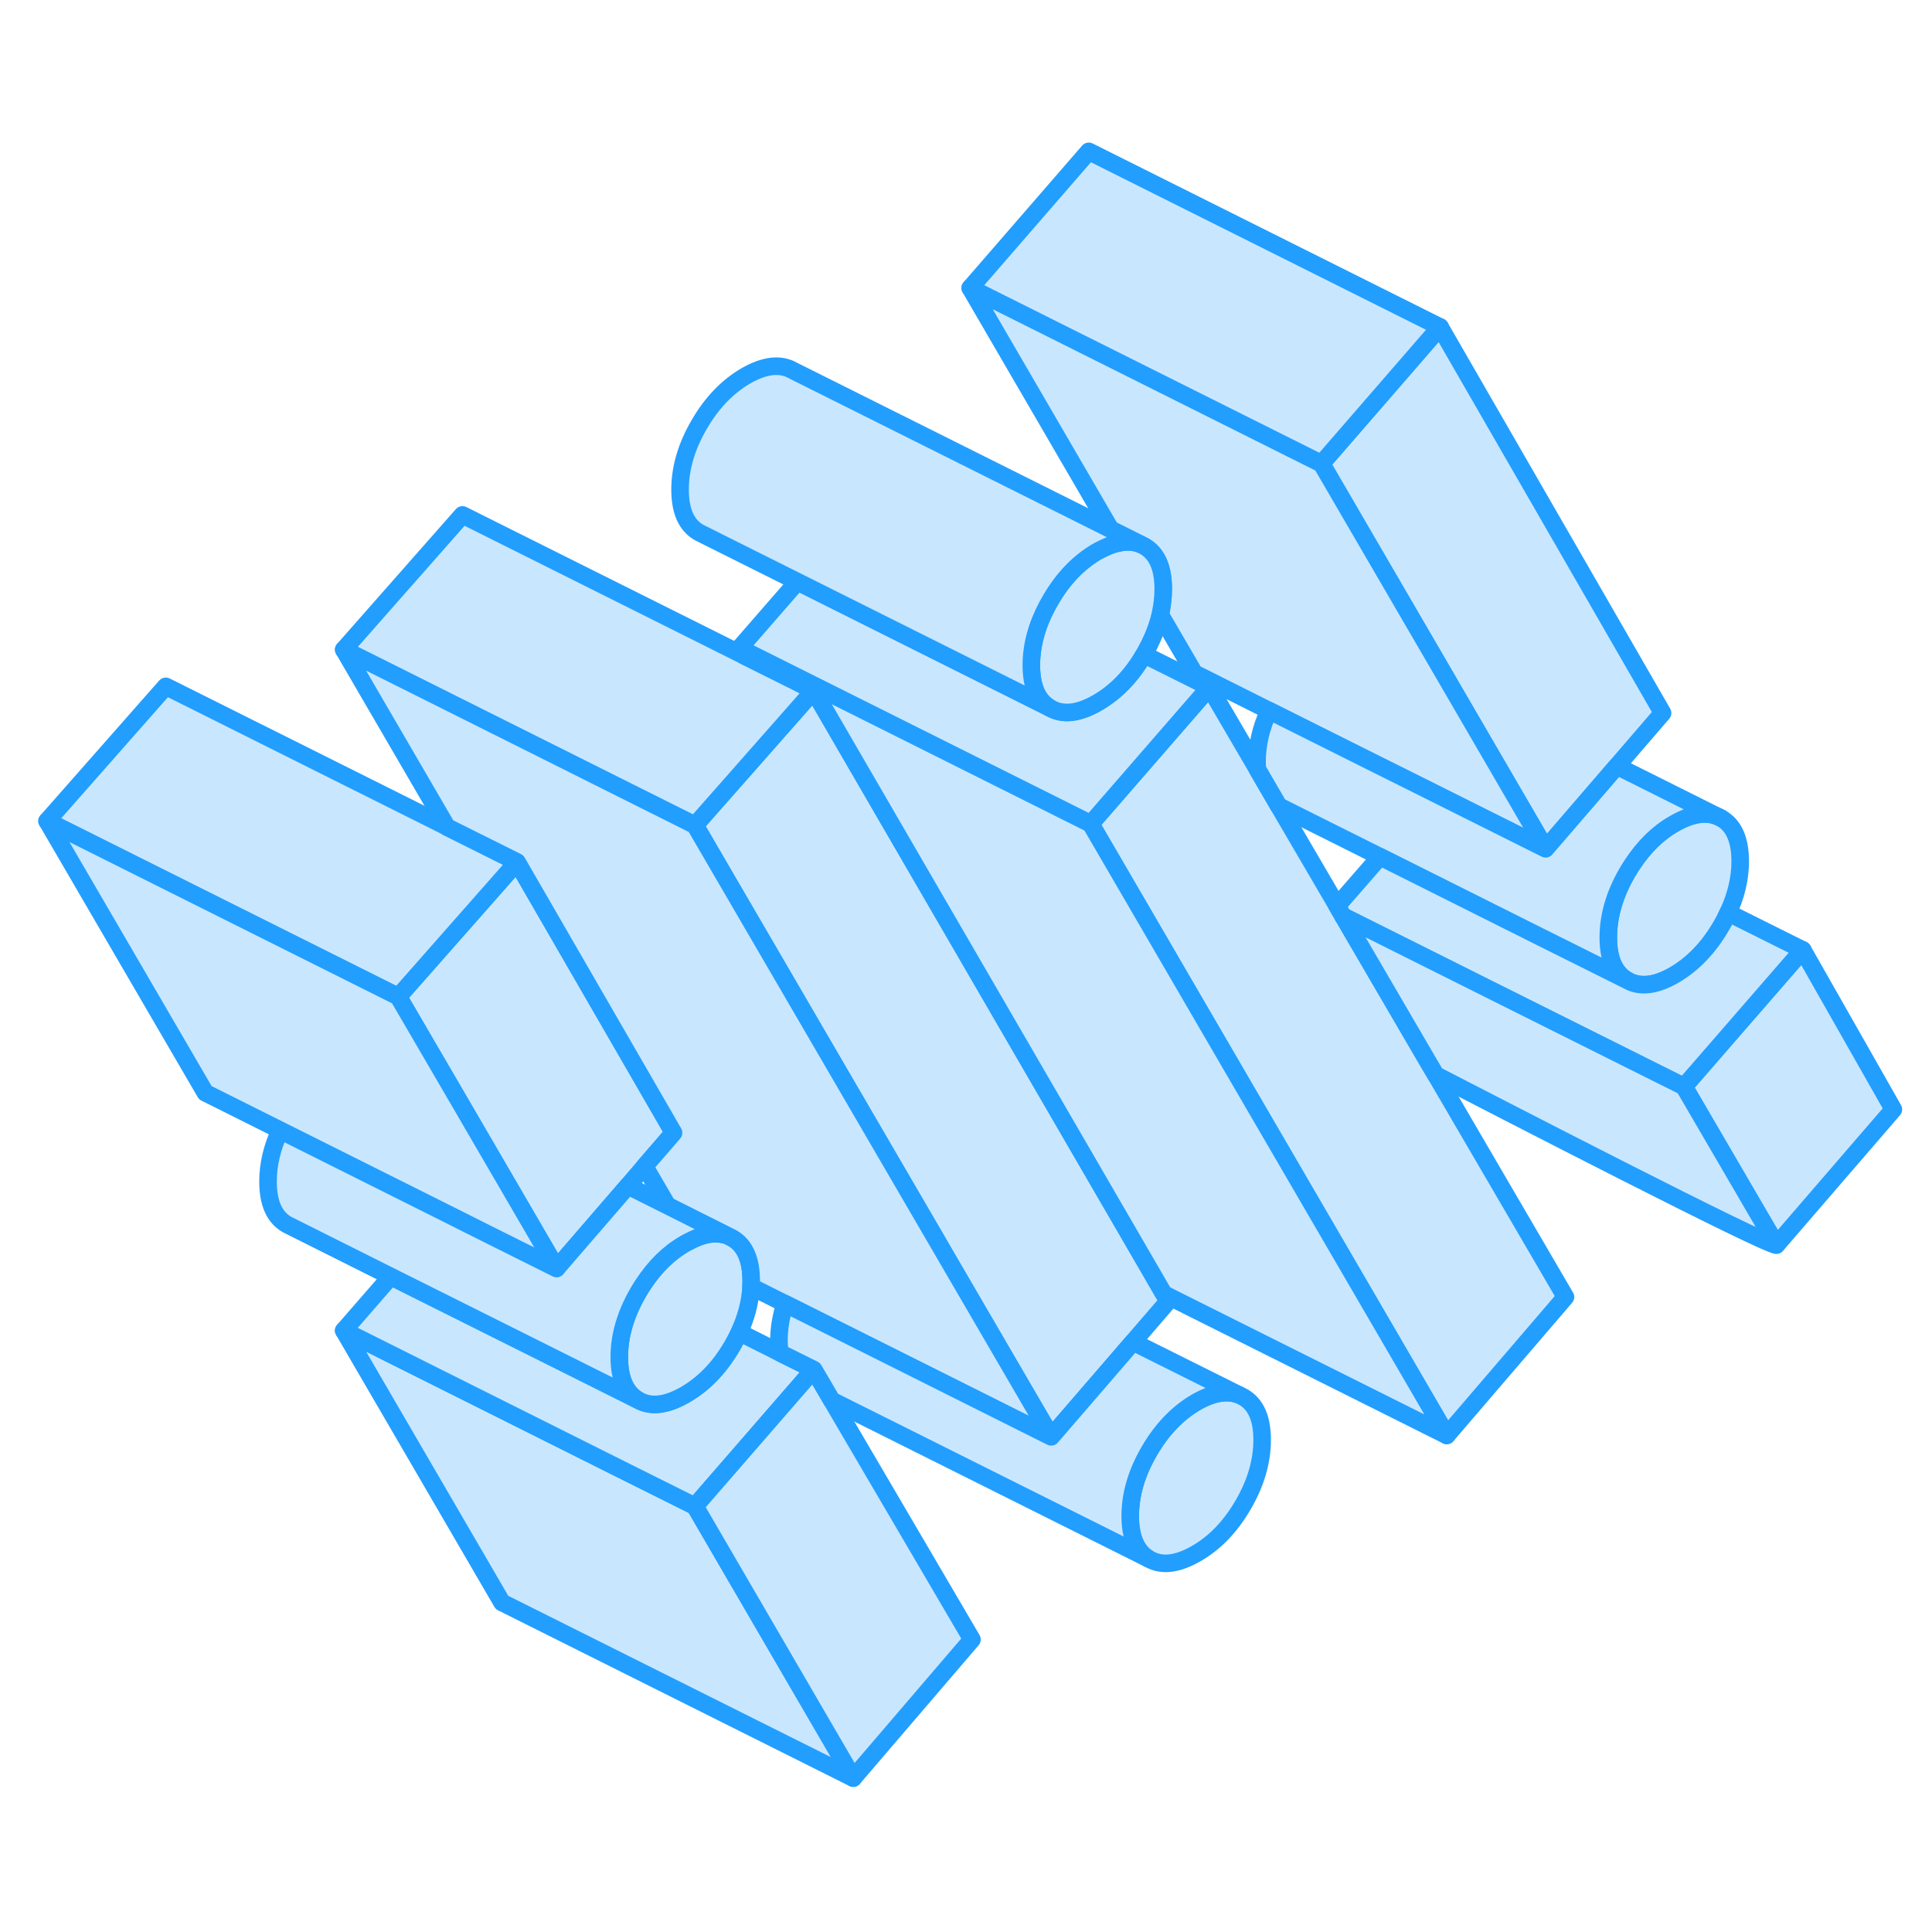 <svg width="48" height="48" viewBox="0 0 110 97" fill="#c8e7ff" xmlns="http://www.w3.org/2000/svg" stroke-width="1px" stroke-linecap="round" stroke-linejoin="round"><path d="M107.801 56.667L101.141 64.387L95.881 55.367L102.641 47.587L107.801 56.667Z" stroke="#229EFF" stroke-linejoin="round"/><path d="M99.08 42.538C99.08 43.508 98.85 44.487 98.39 45.467C98.28 45.717 98.15 45.977 98 46.227C97.28 47.467 96.38 48.398 95.32 49.017C94.26 49.627 93.37 49.727 92.65 49.317C91.93 48.907 91.57 48.097 91.57 46.877C91.57 45.657 91.93 44.417 92.65 43.177C92.74 43.027 92.83 42.867 92.93 42.727C93.6 41.707 94.39 40.928 95.32 40.398C96.38 39.788 97.28 39.677 98 40.087C98.72 40.497 99.08 41.318 99.08 42.538Z" stroke="#229EFF" stroke-linejoin="round"/><path d="M94.66 34.097L92.06 37.117L88.94 40.737L88 41.827L86.72 39.627L82.47 32.327V32.317L75.24 19.897L81.99 12.117L94.66 34.097Z" stroke="#229EFF" stroke-linejoin="round"/><path d="M89.131 67.347L82.371 75.227L62.101 40.407L68.861 32.627L71.591 37.297L72.811 39.397L76.131 45.077L76.471 45.657V45.667L81.391 54.097L81.751 54.697V54.707L89.131 67.347Z" stroke="#229EFF" stroke-linejoin="round"/><path d="M71.861 75.477C71.861 76.707 71.501 77.937 70.781 79.177C70.061 80.417 69.171 81.347 68.101 81.957C67.041 82.567 66.15 82.677 65.43 82.267C64.71 81.857 64.351 81.037 64.351 79.817C64.351 78.597 64.71 77.367 65.43 76.127C66.15 74.887 67.041 73.957 68.101 73.337C69.061 72.787 69.88 72.657 70.561 72.927L70.781 73.037C71.501 73.447 71.861 74.257 71.861 75.477Z" stroke="#229EFF" stroke-linejoin="round"/><path d="M66.51 67.587L64.51 69.907L59.85 75.307L53.49 64.397V64.388L39.57 40.487L44.63 34.747L46.33 32.817L64.02 63.297L66.27 67.177L66.51 67.587Z" stroke="#229EFF" stroke-linejoin="round"/><path d="M88 41.827L83.88 39.767L81.7 38.677L77.71 36.687L72.25 33.957L68 31.827L66.06 28.497C66.17 28.007 66.23 27.517 66.23 27.038C66.23 25.817 65.87 25.007 65.15 24.597L64.93 24.487L63.24 23.648L55.24 9.897L71.02 17.788L75.24 19.898L82.47 32.317L86.72 39.627L88 41.827Z" stroke="#229EFF" stroke-linejoin="round"/><path d="M68.86 32.627L62.1 40.407L58.06 38.387L42.1 30.407L45.4 26.617L53.58 30.707L59.8 33.817C60.52 34.227 61.41 34.127 62.469 33.517C63.529 32.907 64.42 31.997 65.13 30.767L68.86 32.627Z" stroke="#229EFF" stroke-linejoin="round"/><path d="M66.23 27.038C66.23 27.518 66.17 28.008 66.06 28.498C65.89 29.238 65.58 29.988 65.15 30.738C65.14 30.748 65.14 30.758 65.13 30.768C64.42 31.998 63.53 32.908 62.47 33.518C61.41 34.128 60.52 34.228 59.8 33.818C59.08 33.408 58.72 32.598 58.72 31.378C58.72 30.268 59.02 29.138 59.62 28.008C59.68 27.908 59.74 27.798 59.8 27.688C60.52 26.438 61.41 25.518 62.47 24.898C62.91 24.658 63.31 24.488 63.69 24.418C64.14 24.308 64.56 24.338 64.93 24.488L65.15 24.598C65.87 25.008 66.23 25.818 66.23 27.038Z" stroke="#229EFF" stroke-linejoin="round"/><path d="M48.58 94.738L28.58 84.738L19.57 69.258L35.16 77.058L39.57 79.258L48.58 94.738Z" stroke="#229EFF" stroke-linejoin="round"/><path d="M46.33 71.478L45.58 72.338L39.57 79.258L35.16 77.058L19.57 69.258L22.25 66.178L31.92 71.008L36.34 73.218C37.06 73.628 37.95 73.518 39.01 72.908C40.07 72.298 40.97 71.368 41.69 70.128C41.84 69.868 41.97 69.618 42.09 69.358L44.4 70.518L46.33 71.478Z" stroke="#229EFF" stroke-linejoin="round"/><path d="M42.77 66.437C42.77 66.547 42.77 66.647 42.76 66.757C42.72 67.617 42.49 68.487 42.09 69.357C41.97 69.617 41.84 69.867 41.69 70.127C40.97 71.367 40.07 72.297 39.01 72.907C37.95 73.517 37.06 73.627 36.34 73.217C35.62 72.807 35.26 71.987 35.26 70.767C35.26 69.547 35.62 68.317 36.34 67.077C36.43 66.927 36.52 66.767 36.62 66.627C37.29 65.607 38.08 64.827 39.01 64.297C39.07 64.257 39.14 64.227 39.2 64.197C39.94 63.797 40.6 63.657 41.16 63.787C41.27 63.807 41.37 63.837 41.47 63.877L41.69 63.987C42.41 64.397 42.77 65.207 42.77 66.437Z" stroke="#229EFF" stroke-linejoin="round"/><path d="M38.35 57.997L36.7 59.907L35.75 61.017L32.63 64.627L31.69 65.717L30.41 63.517L26.16 56.217L22.68 50.247L27.74 44.507L29.44 42.577L38.35 57.997Z" stroke="#229EFF" stroke-linejoin="round"/><path d="M29.44 42.577L27.74 44.507L22.68 50.247L2.68 40.247L9.44 32.577L25.45 40.577V40.587L29.44 42.577Z" stroke="#229EFF" stroke-linejoin="round"/><path d="M81.99 12.117L75.24 19.897L71.02 17.787L55.24 9.897L61.99 2.117L81.99 12.117Z" stroke="#229EFF" stroke-linejoin="round"/><path d="M98 40.087C97.28 39.677 96.38 39.787 95.32 40.397C94.39 40.927 93.6 41.707 92.93 42.727C92.83 42.867 92.74 43.027 92.65 43.177C91.93 44.417 91.57 45.647 91.57 46.877C91.57 48.107 91.93 48.907 92.65 49.317L87.66 46.827L78.57 42.277L72.87 39.427L72.81 39.397L71.59 37.297C71.58 37.167 71.57 37.027 71.57 36.877C71.57 35.907 71.79 34.937 72.25 33.957L77.71 36.687L81.7 38.677L83.88 39.767L88 41.827L88.94 40.737L92.06 37.117L98 40.087Z" stroke="#229EFF" stroke-linejoin="round"/><path d="M102.64 47.587L95.88 55.367L84.99 49.927L76.47 45.667L76.13 45.077L78.57 42.277L87.66 46.827L92.65 49.317C93.37 49.727 94.26 49.627 95.32 49.017C96.38 48.397 97.28 47.467 98 46.227C98.15 45.977 98.28 45.717 98.39 45.467L102.64 47.587Z" stroke="#229EFF" stroke-linejoin="round"/><path d="M81.75 54.707L81.39 54.097L76.47 45.667L84.99 49.927L95.88 55.367L101.14 64.387C100.62 64.457 85.05 56.407 81.75 54.707Z" stroke="#229EFF" stroke-linejoin="round"/><path d="M64.93 24.487C64.56 24.337 64.14 24.307 63.69 24.417C63.31 24.487 62.91 24.657 62.47 24.897C61.41 25.517 60.52 26.437 59.8 27.687C59.74 27.797 59.68 27.907 59.62 28.007C59.02 29.137 58.72 30.267 58.72 31.377C58.72 32.597 59.08 33.407 59.8 33.817L53.58 30.707L45.4 26.617L40.02 23.927L39.8 23.817C39.08 23.407 38.72 22.597 38.72 21.377C38.72 20.157 39.08 18.927 39.8 17.687C40.52 16.437 41.41 15.517 42.47 14.897C43.54 14.287 44.43 14.187 45.15 14.597L63.24 23.637L64.93 24.487Z" stroke="#229EFF" stroke-linejoin="round"/><path d="M82.37 75.227L66.269 67.177L64.019 63.297L46.33 32.817L42.34 30.827V30.817L42.1 30.407L58.06 38.387L62.1 40.407L82.37 75.227Z" stroke="#229EFF" stroke-linejoin="round"/><path d="M46.33 32.817L44.63 34.747L39.57 40.487L35.37 38.388L19.57 30.487L26.33 22.817L42.34 30.817V30.827L46.33 32.817Z" stroke="#229EFF" stroke-linejoin="round"/><path d="M55.34 86.847L48.58 94.737L39.57 79.258L45.58 72.338L46.33 71.478L46.9 72.448L47.36 73.228V73.237L55.34 86.847Z" stroke="#229EFF" stroke-linejoin="round"/><path d="M59.85 75.307L49.96 70.357L44.7 67.727L42.76 66.757C42.77 66.647 42.77 66.547 42.77 66.437C42.77 65.207 42.41 64.397 41.69 63.987L41.47 63.877L41.2 63.747L38.01 62.147L36.7 59.907L38.35 57.997L29.44 42.577L25.45 40.587L19.57 30.487L35.37 38.387L39.57 40.487L53.49 64.387L59.85 75.307Z" stroke="#229EFF" stroke-linejoin="round"/><path d="M70.56 72.927C69.88 72.657 69.06 72.787 68.1 73.338C67.04 73.957 66.149 74.888 65.429 76.128C64.709 77.368 64.35 78.597 64.35 79.817C64.35 81.037 64.709 81.858 65.429 82.268L47.36 73.237L46.9 72.448L46.33 71.478L44.4 70.518C44.37 70.308 44.35 70.067 44.35 69.817C44.35 69.127 44.469 68.427 44.7 67.728L49.959 70.358L59.85 75.308L64.51 69.908L70.56 72.927Z" stroke="#229EFF" stroke-linejoin="round"/><path d="M41.2 63.748L41.16 63.788C40.6 63.658 39.94 63.798 39.2 64.198C39.14 64.228 39.07 64.258 39.01 64.298C38.08 64.828 37.29 65.608 36.62 66.628C36.52 66.768 36.43 66.928 36.34 67.078C35.62 68.318 35.26 69.548 35.26 70.768C35.26 71.988 35.62 72.808 36.34 73.218L31.92 71.008L22.25 66.178L16.56 63.328L16.34 63.218C15.62 62.808 15.26 61.988 15.26 60.768C15.26 59.798 15.49 58.828 15.95 57.848L21.41 60.578L25.39 62.568L27.62 63.688L31.69 65.718L32.63 64.628L35.75 61.018L38.01 62.148L41.2 63.748Z" stroke="#229EFF" stroke-linejoin="round"/><path d="M31.69 65.717L27.62 63.687L25.39 62.567L21.41 60.577L15.95 57.847L11.69 55.717L2.68 40.247L22.68 50.247L26.16 56.217L30.41 63.517L31.69 65.717Z" stroke="#229EFF" stroke-linejoin="round"/></svg>